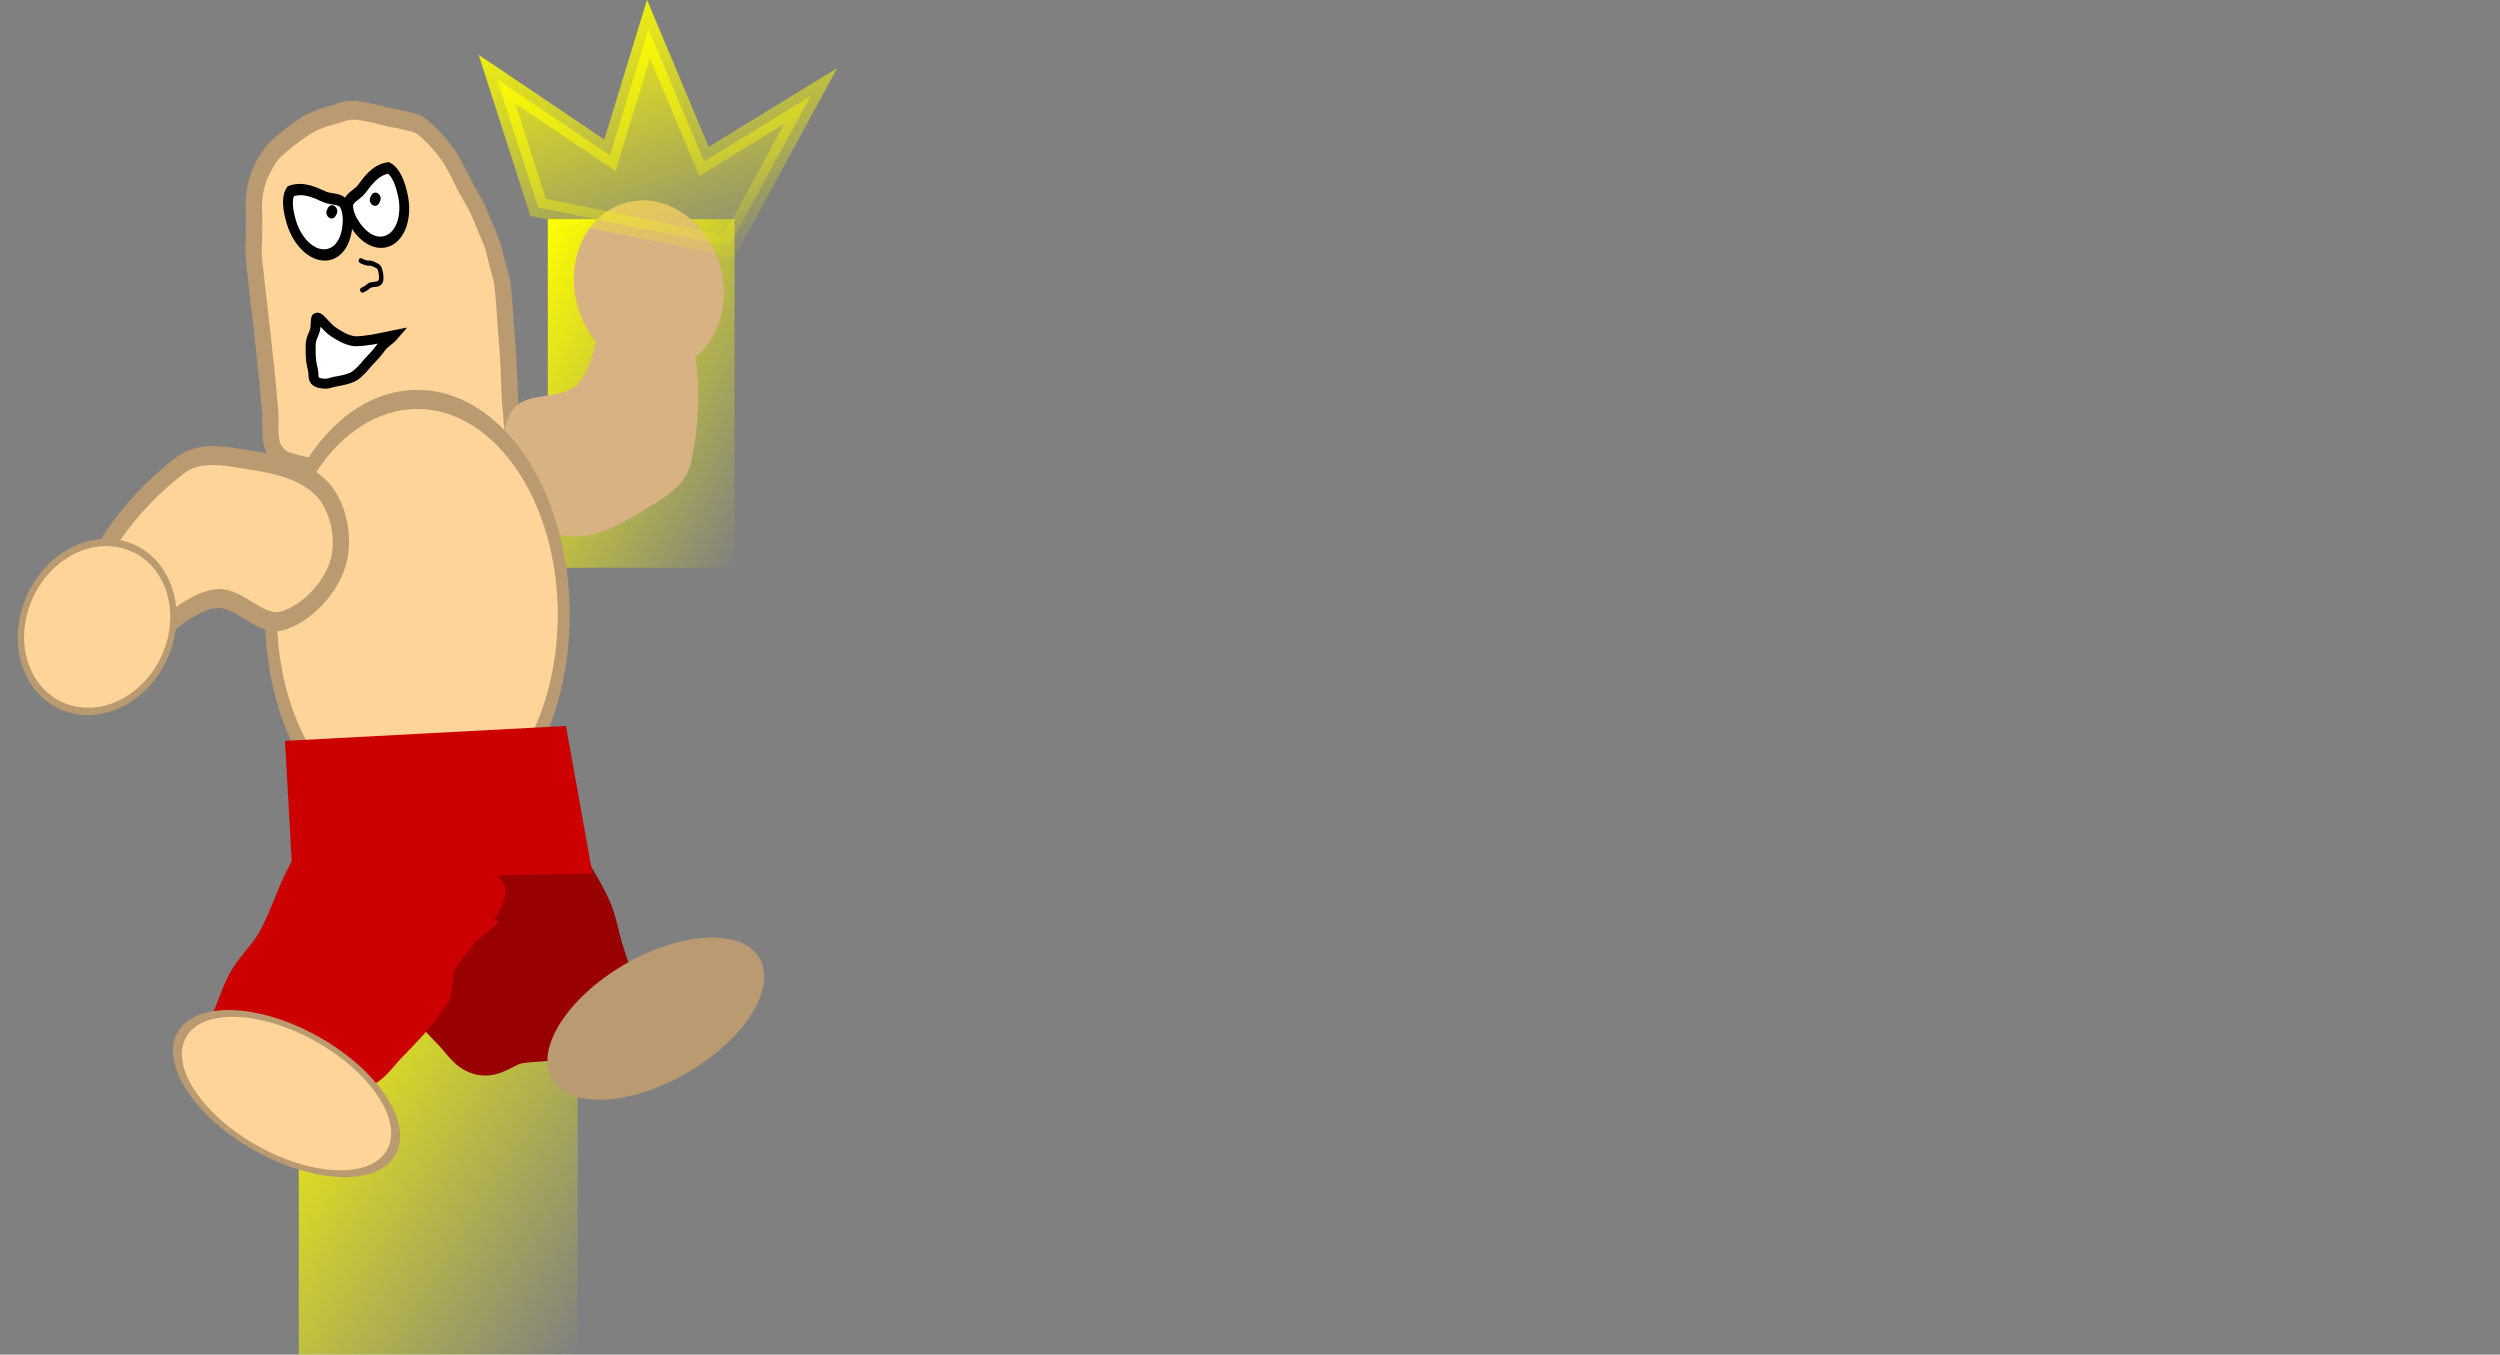<svg version="1.1" width="251" height="136" viewBox="1 3 251 136" xmlns="http://www.w3.org/2000/svg" xmlns:xlink="http://www.w3.org/1999/xlink">
  <rect x="1" y="3" width="251" height="136" fill="#808080" stroke="none"/>
  <defs>
    <linearGradient id="grad_1" y2="1">
      <stop offset="0" stop-color="#FFFF00" stop-opacity="1"/>
      <stop offset="1" stop-color="#FFFF00" stop-opacity="0"/>
    </linearGradient>
    <linearGradient id="grad_2" y2="1">
      <stop offset="0" stop-color="#FFFF00" stop-opacity="1"/>
      <stop offset="1" stop-color="#FFFF00" stop-opacity="0"/>
    </linearGradient>
    <linearGradient id="grad_3" y2="1">
      <stop offset="0" stop-color="#FFFF00" stop-opacity="1"/>
      <stop offset="1" stop-color="#FFFF00" stop-opacity="0"/>
    </linearGradient>
    <linearGradient id="grad_4" y2="1">
      <stop offset="0" stop-color="#FFFF00" stop-opacity="1"/>
      <stop offset="1" stop-color="#FFFF00" stop-opacity="0"/>
    </linearGradient>
  </defs>
  <!-- Exported by Scratch - http://scratch.mit.edu/ -->
  <path id="ID0.22365208435803652" fill="url(#grad_1)" stroke="none" d="M 223 171 L 251 171 L 251 214 L 223 214 L 223 171 Z " transform="matrix(1, 0, 0, 1, -192, -75)"/>
  <path id="ID0.7031595911830664" fill="url(#grad_2)" stroke="none" d="M 248 100 L 266.750 100 L 266.750 135 L 248 135 L 248 100 Z " transform="matrix(1, 0, 0, 1, -192, -75)"/>
  <g id="ID0.6003339374437928" transform="matrix(0.98, -0.197, 0.197, 0.98, -215.5, -28.1)">
    <path id="ID0.7092307796701789" fill="#FFD499" stroke="#BA9A70" stroke-width="2" stroke-linecap="round" d="M 228.900 265.900 C 229.899 260.897 230.643 255.771 231.500 250.750 C 231.714 249.494 231.927 249.247 232.150 248.500 C 232.360 247.799 232.587 247.100 232.800 246.400 C 233.003 245.735 233.130 245.041 233.400 244.400 C 233.666 243.768 233.997 243.155 234.400 242.600 C 234.802 242.047 235.285 241.549 235.800 241.100 C 236.323 240.645 236.874 240.197 237.500 239.900 C 238.786 239.291 240.144 238.829 241.500 238.400 C 242.147 238.195 242.826 238.081 243.500 238 C 244.212 237.914 244.933 237.917 245.650 237.900 C 246.316 237.884 246.993 237.789 247.650 237.900 C 248.392 238.025 249.099 238.326 249.800 238.600 C 250.550 238.893 251.263 239.277 252 239.600 C 252.629 239.876 253.284 240.096 253.900 240.400 C 254.502 240.697 255.204 240.898 255.650 241.400 C 256.571 242.436 257.327 243.639 257.900 244.900 C 258.504 246.228 258.732 247.702 259.150 249.100 C 259.364 249.817 259.625 250.523 259.800 251.250 C 259.958 251.907 260.038 252.583 260.150 253.250 C 260.271 253.965 260.440 254.677 260.500 255.400 C 260.557 256.097 260.500 256.801 260.500 257.500 C 260.500 258.166 260.590 258.840 260.500 259.500 C 260.306 260.930 259.941 262.336 259.650 263.750 C 259.375 265.084 259.099 266.421 258.800 267.750 C 258.649 268.420 258.466 269.084 258.300 269.750 C 258.134 270.416 257.951 271.080 257.800 271.750 C 257.651 272.413 257.565 273.091 257.400 273.750 C 257.231 274.425 257.213 275.191 256.800 275.750 C 256.366 276.337 255.693 276.772 255 277 C 254.367 277.208 253.666 276.984 253 277 C 252.300 277.017 251.597 277.167 250.900 277.100 C 248.141 276.833 245.396 276.376 242.650 276 C 241.267 275.810 239.871 275.663 238.500 275.400 C 237.088 275.129 235.671 274.834 234.300 274.400 C 233.661 274.198 233.108 273.781 232.500 273.500 C 231.809 273.181 231.075 272.951 230.400 272.600 C 229.789 272.283 229.080 272.037 228.650 271.500 C 228.232 270.978 227.939 270.265 228 269.600 C 228.119 268.324 228.724 267.193 228.900 265.900 Z " transform="matrix(0.812, -0.044, 0.051, 0.952, 25.3, -124.6)"/>
    <path id="ID0.643749819137156" fill="#FFFFFF" stroke="#000000" stroke-width="2" d="M 230.685 145.911 C 233.663 145.817 235.620 147.635 237.150 148.700 C 238.271 149.485 240.270 149.634 240.500 151.125 C 240.796 152.949 239.856 155.003 238.815 156.339 C 237.774 157.674 236.336 158.500 234.750 158.500 C 233.164 158.500 231.726 157.674 230.685 156.339 C 229.644 155.003 229 153.107 229 151.125 C 229 149.143 229.272 146.901 230.685 145.911 Z " transform="matrix(0.486, -0.049, 0.05, 0.57, 111.65, 25.9)"/>
    <path id="ID0.643749819137156" fill="#FFFFFF" stroke="#000000" stroke-width="2" d="M 230.685 145.911 C 233.663 145.817 235.620 147.635 237.150 148.700 C 238.271 149.485 240.270 149.634 240.500 151.125 C 240.796 152.949 239.856 155.003 238.815 156.339 C 237.774 157.674 236.336 158.500 234.750 158.500 C 233.164 158.500 231.726 157.674 230.685 156.339 C 229.644 155.003 229 153.107 229 151.125 C 229 149.143 229.272 146.901 230.685 145.911 Z " transform="matrix(-0.488, 0.003, 0.011, 0.572, 352.1, 13.25)"/>
    <path id="ID0.7692075585946441" fill="none" stroke="#000000" stroke-width="2" stroke-linecap="round" d="M 233.750 150.250 L 234.050 150.550 " transform="matrix(-0.488, 0.003, 0.011, 0.572, 351.7, 13.5)"/>
    <path id="ID0.731148752849549" fill="none" stroke="#000000" stroke-width="2" stroke-linecap="round" d="M 242.500 150 L 242.800 150.300 " transform="matrix(-0.488, 0.003, 0.011, 0.572, 351.45, 14)"/>
    <path id="ID0.6631880309432745" fill="none" stroke="#000000" stroke-width="2" stroke-linecap="round" d="M 284.750 132 C 284.750 132 283.293 132.924 282.500 133.250 C 281.865 133.511 281.137 133.495 280.500 133.750 C 279.877 133.999 279.282 134.341 278.750 134.750 C 278.190 135.181 277.400 135.560 277.250 136.250 C 276.949 137.635 277.087 139.144 277.500 140.500 C 277.706 141.176 278.318 141.814 279 142 C 280.285 142.350 281.678 141.835 283 142 C 283.706 142.088 284.321 142.538 285 142.750 C 285.655 142.955 287 143.250 287 143.250 " transform="matrix(-0.221, 0.002, 0.005, 0.259, 298.85, 71.25)"/>
    <path id="ID0.0881426315754652" fill="#FFFFFF" stroke="#000000" stroke-width="1" stroke-linecap="round" d="M 231.100 110.750 C 230.986 110.695 230.876 111.531 230.700 111.900 C 230.533 112.251 230.252 112.543 230.100 112.900 C 229.966 113.216 229.917 113.563 229.850 113.900 C 229.784 114.230 229.725 114.564 229.700 114.900 C 229.675 115.232 229.700 115.567 229.700 115.900 C 229.700 116.233 229.529 116.614 229.700 116.900 C 229.876 117.194 230.268 117.313 230.600 117.400 C 230.922 117.485 231.267 117.400 231.600 117.400 C 231.933 117.400 232.268 117.425 232.600 117.400 C 232.936 117.375 233.281 117.359 233.600 117.250 C 233.924 117.139 234.213 116.938 234.500 116.750 C 234.798 116.554 235.063 116.311 235.350 116.100 C 235.629 115.895 235.926 115.712 236.200 115.500 C 236.509 115.262 236.780 114.973 237.100 114.750 C 237.382 114.554 237.706 114.426 238 114.250 C 238.123 114.176 238.350 114 238.350 114 C 238.200 114 238.400 114 238.200 114 C 237.500 114 236.900 114 236.200 114 C 235.500 113.950 234.800 113.950 234.200 113.750 C 233.500 113.450 232.999 112.999 232.500 112.500 C 231.922 111.959 231.486 110.845 231.200 110.750 Z "/>
  </g>
  <g id="ID0.18787551997229457" transform="matrix(1, 0, 0, 1, 0, 14)">
    <path id="ID0.36644098442047834" fill="#990000" stroke="#990000" stroke-width="10" stroke-linecap="round" d="M 174 251 C 175.498 252.067 180.380 245.307 185 247 C 214.835 285.202 208.025 283.884 209 293 C 208.077 295.927 203.747 297.768 201 300 C 198.416 302.100 195.771 304.153 193 306 C 189.769 308.154 186.506 310.330 183 312 C 179.481 313.676 175.642 314.612 172 316 C 168.648 317.277 165.352 318.723 162 320 C 158.358 321.388 154.739 325.100 151 324 C 147.544 322.984 146.998 317.997 145 315 C 143.002 312.003 140.542 309.255 139 306 C 137.512 302.858 137.349 299.204 136 296 C 134.670 292.840 130.799 290.423 131 287 C 131.196 283.676 134.701 281.409 137 279 C 141.718 274.058 146.350 268.842 152 265 C 154.875 263.045 158.923 263.619 162 262 C 165.360 260.232 167.820 257.074 171 255 Z " transform="matrix(0.041, -0.313, 0.368, 0.048, -61.7, 122.6)"/>
    <path id="ID0.9261129754595459" fill="#BA9A70" stroke="none" d="M 180.500 132 C 187.259 132 193.384 134.521 197.820 138.594 C 202.255 142.667 205 148.292 205 154.500 C 205 160.708 202.255 166.333 197.820 170.406 C 193.384 174.479 187.259 177 180.500 177 C 173.741 177 167.616 174.479 163.180 170.406 C 158.745 166.333 156 160.708 156 154.500 C 156 148.292 158.745 142.667 163.180 138.594 C 167.616 134.521 173.741 132 180.500 132 Z " transform="matrix(0.425, -0.248, 0.141, 0.241, -31.65, 98.8)"/>
  </g>
  <g id="ID0.6675016703084111" transform="matrix(0.94, -0.34, 0.34, 0.94, -12.05, 27.65)">
    <path id="ID0.4567060568369925" fill="#D8B282" stroke="none" stroke-linecap="round" d="M 260.150 249.500 C 262.944 248.849 266.753 249.724 268.800 251.900 C 270.683 253.905 271.282 257.411 270.300 259.900 C 268.862 263.409 265.288 265.731 262.336 267.923 C 260.554 269.246 258.359 270.609 256.150 270.400 C 251.505 269.959 246.514 268.504 242.500 265.900 C 241 264.927 241.140 262.460 240.900 260.650 C 240.713 259.241 240.176 256.935 241.500 256.400 C 245.157 254.928 249.846 257.051 253.650 255.650 C 256.516 254.594 257.248 250.171 260.150 249.500 Z " transform="matrix(-0.532, 0.683, 0.621, 0.659, 38.45, -304.55)"/>
    <path id="ID0.9261129754595459" fill="#D8B282" stroke="none" d="M 180.500 132 C 187.259 132 193.384 134.521 197.820 138.594 C 202.255 142.667 205 148.292 205 154.500 C 205 160.708 202.255 166.333 197.820 170.406 C 193.384 174.479 187.259 177 180.500 177 C 173.741 177 167.616 174.479 163.180 170.406 C 158.745 166.333 156 160.708 156 154.500 C 156 148.292 158.745 142.667 163.180 138.594 C 167.616 134.521 173.741 132 180.500 132 Z " transform="matrix(-0.207, 0.265, 0.242, 0.256, 72.15, -56.95)"/>
  </g>
  <path id="ID0.9261129754595459" fill="#FFD499" stroke="#BA9A70" stroke-width="2" d="M 180.500 132 C 187.259 132 193.384 134.521 197.820 138.594 C 202.255 142.667 205 148.292 205 154.500 C 205 160.708 202.255 166.333 197.820 170.406 C 193.384 174.479 187.259 177 180.500 177 C 173.741 177 167.616 174.479 163.180 170.406 C 158.745 166.333 156 160.708 156 154.500 C 156 148.292 158.745 142.667 163.180 138.594 C 167.616 134.521 173.741 132 180.500 132 Z " transform="matrix(0.6, 0, 0, 0.961, -65.4, -83.75)"/>
  <g id="ID0.6675016703084111" transform="matrix(1, 0, 0, 1, 0, 14)">
    <path id="ID0.4567060568369925" fill="#FFD499" stroke="#BA9A70" stroke-width="2" stroke-linecap="round" d="M 260.150 249.500 C 262.944 248.849 266.753 249.724 268.800 251.900 C 270.683 253.905 271.282 257.411 270.300 259.900 C 268.862 263.409 265.288 265.731 262.336 267.923 C 260.554 269.246 258.359 270.609 256.150 270.400 C 251.505 269.959 246.514 268.504 242.500 265.900 C 241 264.927 241.140 262.460 240.900 260.650 C 240.713 259.241 240.176 256.935 241.500 256.400 C 245.157 254.928 249.846 257.051 253.650 255.650 C 256.516 254.594 257.248 250.171 260.150 249.500 Z " transform="matrix(0.737, -0.455, -0.353, -0.834, -74.2, 377.75)"/>
    <path id="ID0.9261129754595459" fill="#FFD499" stroke="#BA9A70" stroke-width="2" d="M 180.500 132 C 187.259 132 193.384 134.521 197.820 138.594 C 202.255 142.667 205 148.292 205 154.500 C 205 160.708 202.255 166.333 197.820 170.406 C 193.384 174.479 187.259 177 180.500 177 C 173.741 177 167.616 174.479 163.180 170.406 C 158.745 166.333 156 160.708 156 154.500 C 156 148.292 158.745 142.667 163.180 138.594 C 167.616 134.521 173.741 132 180.500 132 Z " transform="matrix(0.286, -0.177, -0.137, -0.324, -19.7, 133.95)"/>
  </g>
  <path id="ID0.8365832129493356" fill="none" stroke="#666666" stroke-width="2" stroke-linecap="round" d="M 177.350 190 " transform="matrix(1, 0, 0, 1, -454.5, -53)"/>
  <path id="ID0.7733259475789964" fill="#CC0000" stroke="#CC0000" stroke-width="5" stroke-linecap="round" d="M 236.500 160 L 236 151 L 259.500 149.750 L 261.250 159.500 L 236.750 160 Z " transform="matrix(1, 0, 0, 1, -203.75, -71.25)"/>
  <g id="ID0.8808541260659695" transform="matrix(1, 0, 0, 1, 0, 14)">
    <path id="ID0.36644098442047834" fill="#CC0000" stroke="#CC0000" stroke-width="10" stroke-linecap="round" d="M 174 251 C 175.498 252.067 180.596 243.939 185 247 C 196.901 255.368 207.225 267.588 211.200 281.200 C 212.512 287.294 202.212 290.450 197.500 293.600 C 189.971 298.209 182.596 300.620 175.900 305.050 C 172.648 307.214 169.544 310.628 166.100 313.050 C 162.748 315.398 158.322 317.056 154.450 318.950 C 148.692 321.854 147.306 317.594 145 315 C 142.621 312.345 140.542 309.255 139 306 C 137.512 302.858 137.349 299.204 136 296 C 134.670 292.840 130.799 290.423 131 287 C 131.196 283.676 134.701 281.409 137 279 C 141.718 274.058 146.350 268.842 152 265 C 154.875 263.045 158.923 263.619 162 262 C 165.360 260.232 167.820 257.074 171 255 Z " transform="matrix(-0.039, -0.314, -0.368, 0.046, 147.65, 124.7)"/>
    <path id="ID0.9261129754595459" fill="#FFD499" stroke="#BA9A70" stroke-width="2" d="M 180.500 132 C 187.259 132 193.384 134.521 197.820 138.594 C 202.255 142.667 205 148.292 205 154.500 C 205 160.708 202.255 166.333 197.820 170.406 C 193.384 174.479 187.259 177 180.500 177 C 173.741 177 167.616 174.479 163.180 170.406 C 158.745 166.333 156 160.708 156 154.500 C 156 148.292 158.745 142.667 163.180 138.594 C 167.616 134.521 173.741 132 180.500 132 Z " transform="matrix(0.429, 0.241, -0.137, 0.243, -26.5, 17.75)"/>
  </g>
  <path id="ID0.44683346385136247" fill="url(#grad_3)" stroke="url(#grad_4)" stroke-width="2" stroke-linecap="round" d="M 267.500 100.500 L 248 102 L 240.500 90.750 L 253.500 95 L 253.750 81.750 L 262.750 93 L 271.250 83.750 L 267.500 100.500 Z " transform="matrix(0.962, 0.274, -0.274, 0.962, -155.6, -142.25)"/>
</svg>